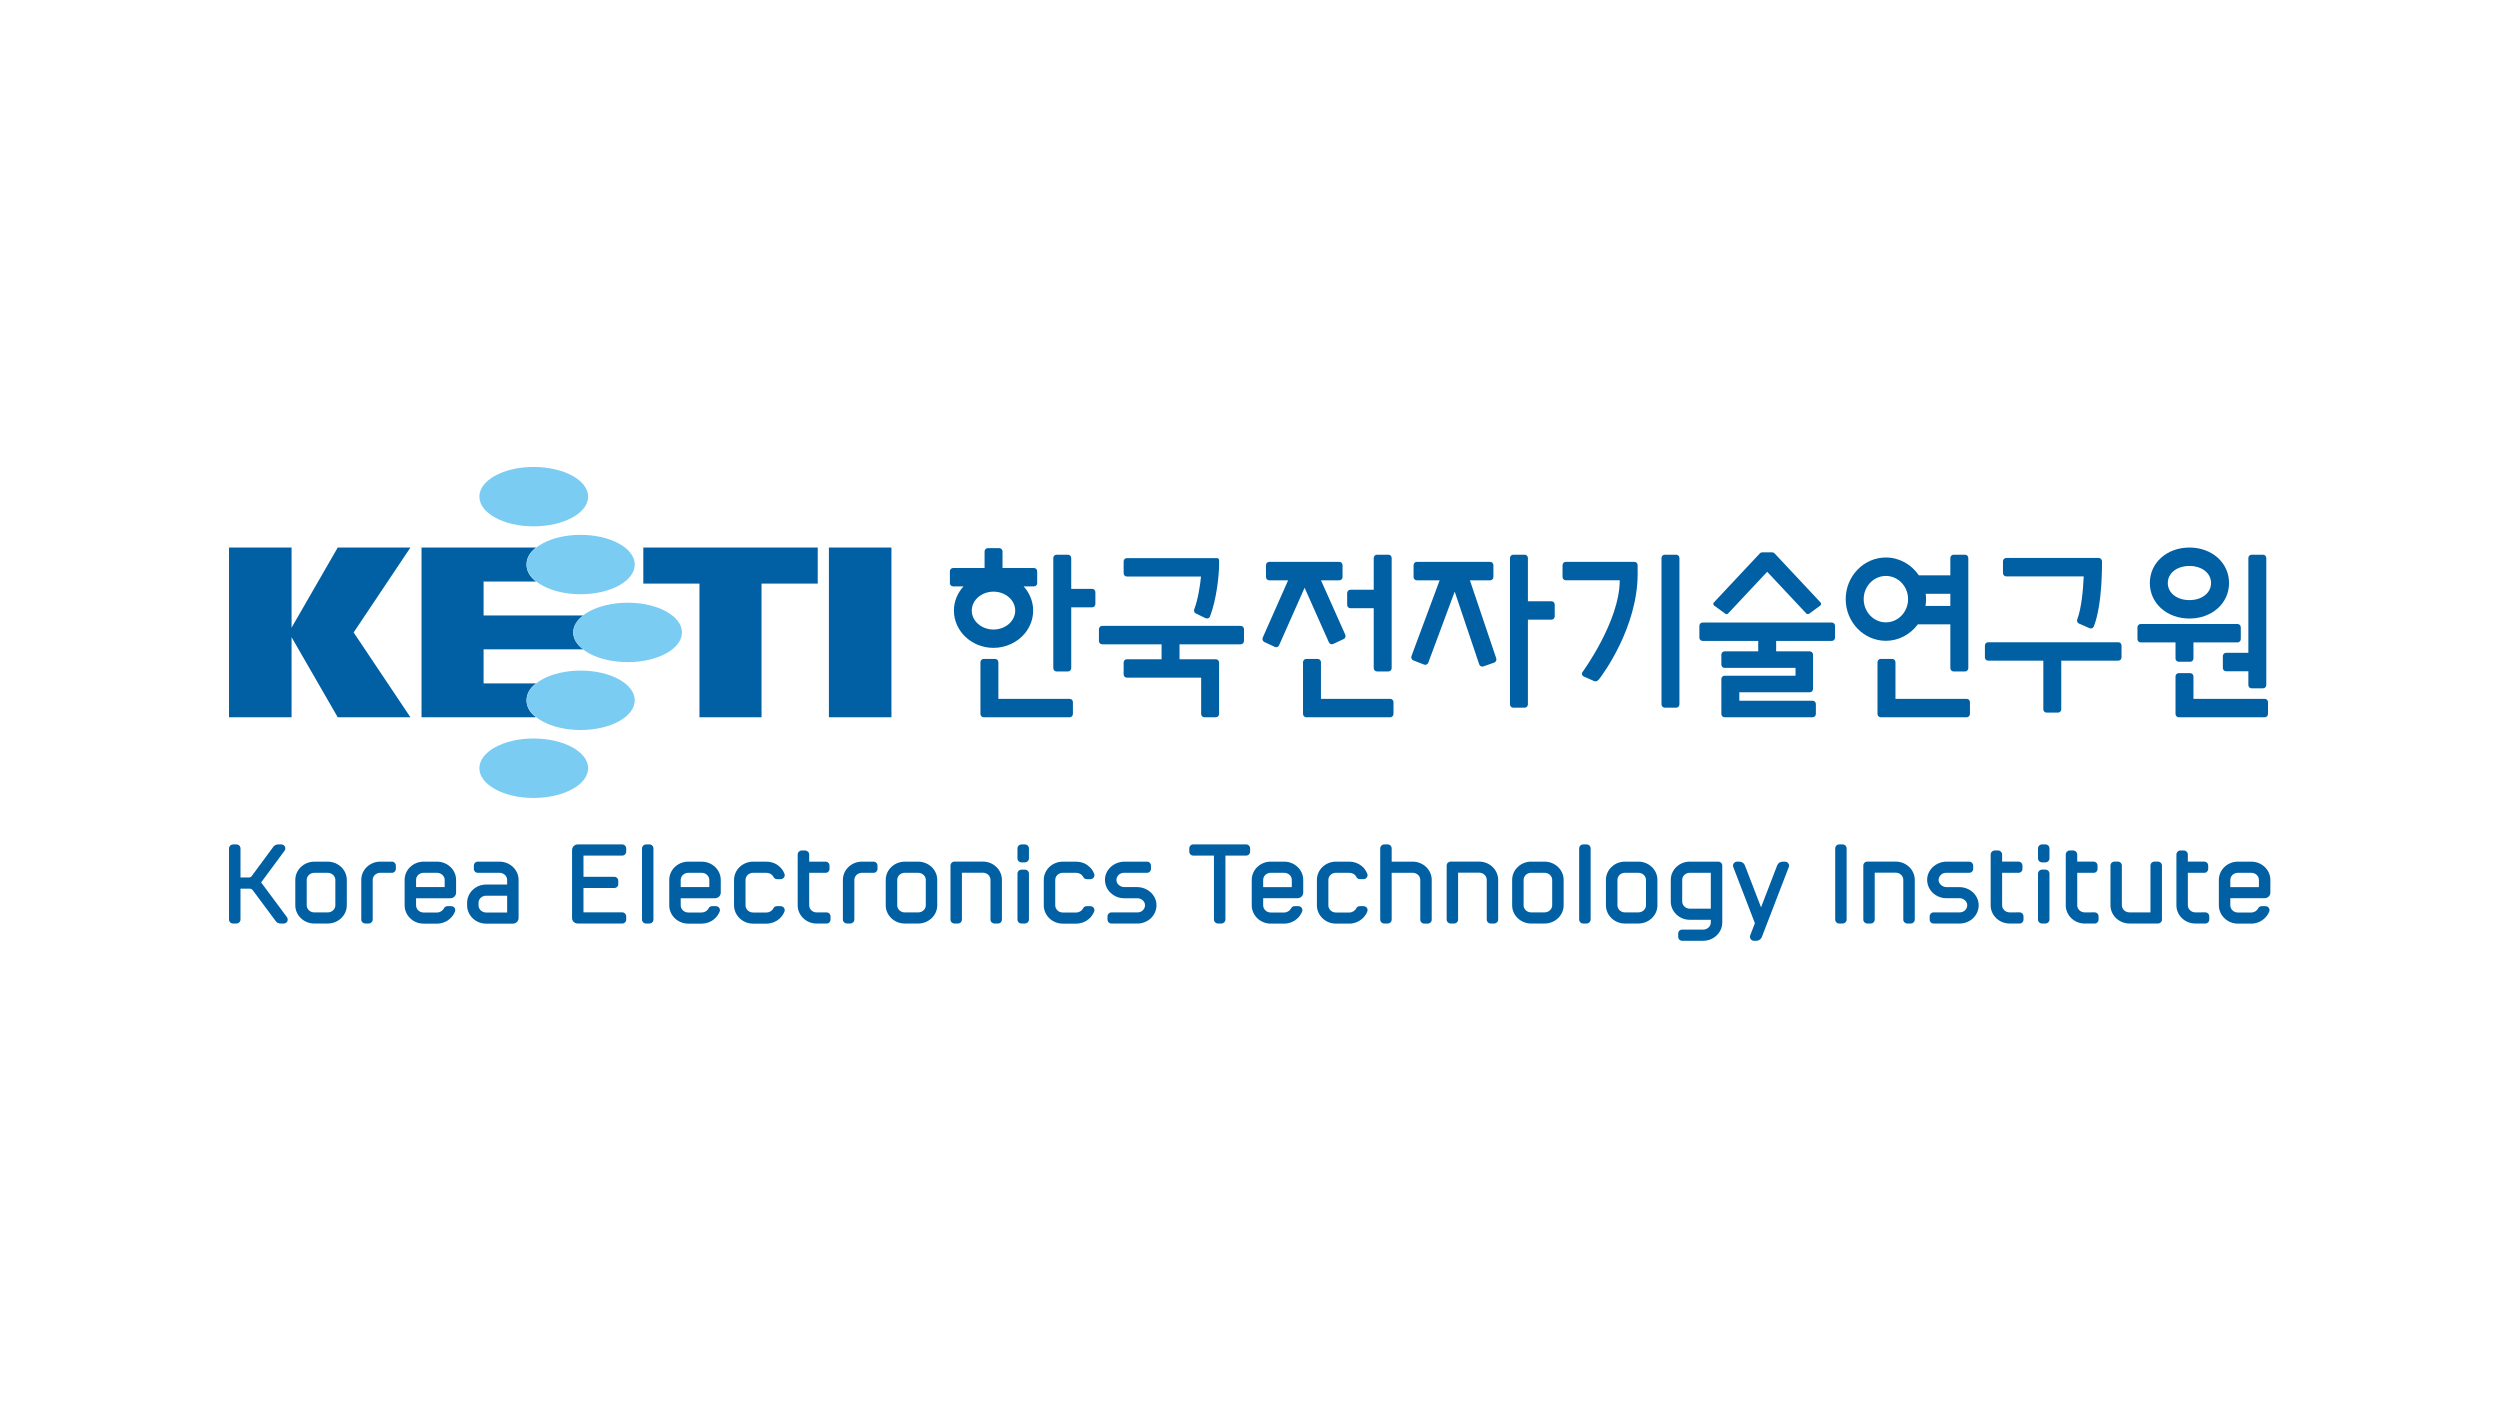 <?xml version="1.0" encoding="UTF-8" standalone="no"?>
<svg
   xmlns:dc="http://purl.org/dc/elements/1.1/"
   xmlns:cc="http://creativecommons.org/ns#"
   xmlns:rdf="http://www.w3.org/1999/02/22-rdf-syntax-ns#"
   xmlns:svg="http://www.w3.org/2000/svg"
   xmlns="http://www.w3.org/2000/svg"
   viewBox="0 0 1821.333 1024"
   height="1024"
   width="1821.333"
   xml:space="preserve"
   id="svg2"
   version="1.1"><defs
     id="defs6"><clipPath
       id="clipPath18"
       clipPathUnits="userSpaceOnUse"><path
         id="path16"
         d="M 0,768 H 1366 V 0 H 0 Z" /></clipPath></defs><g
     transform="matrix(1.333,0,0,-1.333,0,1024)"
     id="g10"><g
       id="g12"><g
         clip-path="url(#clipPath18)"
         id="g14"><g
           transform="translate(184.585,468.941)"
           id="g20"><path
             id="path22"
             style="fill:#0060a3;fill-opacity:1;fill-rule:nonzero;stroke:none"
             d="M 0,0 H 39.727 L 8.695,-46.401 39.727,-92.769 H 0 l -25.228,43.775 V -92.769 H -59.421 V 0 h 34.193 V -43.786 Z M 108.413,-18.577 H 79.716 v -18.539 h 54.483 c -3.455,-2.596 -5.494,-5.808 -5.494,-9.285 0,-3.479 2.039,-6.664 5.494,-9.238 H 79.716 v -18.599 h 28.697 c -3.488,-2.6 -5.222,-5.78 -5.222,-9.265 0,-3.476 1.734,-6.676 5.222,-9.266 H 52.165 45.794 V 0 h 62.619 c -3.488,-2.611 -5.222,-5.796 -5.222,-9.289 0,-3.494 1.734,-6.668 5.222,-9.288 m 123.211,-1.148 v -73.044 h -33.933 v 73.044 H 167.006 V 0 h 95.33 V -19.725 Z M 268.439,0 h 34.177 v -92.769 h -34.177 z" /></g><g
           transform="translate(343.173,406.321)"
           id="g24"><path
             id="path26"
             style="fill:#7accf2;fill-opacity:1;fill-rule:nonzero;stroke:none"
             d="m 0,0 c 16.228,0 29.541,7.238 29.541,16.219 0,8.988 -13.313,16.242 -29.541,16.242 -16.554,0 -29.883,-7.254 -29.883,-16.242 C -29.883,7.238 -16.554,0 0,0 m -25.844,37.097 c 16.261,0 29.582,7.242 29.582,16.235 0,8.975 -13.321,16.226 -29.582,16.226 -16.231,0 -29.552,-7.251 -29.552,-16.226 0,-8.993 13.321,-16.235 29.552,-16.235 m -25.78,37.111 c 16.515,0 29.879,7.233 29.879,16.233 0,8.995 -13.364,16.223 -29.879,16.223 -16.249,0 -29.561,-7.228 -29.561,-16.223 0,-9 13.312,-16.233 29.561,-16.233 m 25.78,-111.314 c 16.261,0 29.582,7.256 29.582,16.223 0,9.005 -13.321,16.257 -29.582,16.257 -16.231,0 -29.552,-7.252 -29.552,-16.257 0,-8.967 13.321,-16.223 29.552,-16.223 m -25.78,-37.132 c 16.515,0 29.879,7.273 29.879,16.244 0,9.005 -13.364,16.254 -29.879,16.254 -16.249,0 -29.561,-7.249 -29.561,-16.254 0,-8.971 13.312,-16.244 29.561,-16.244" /></g><g
           transform="translate(867.092,306.707)"
           id="g28"><path
             id="path30"
             style="fill:#0060a3;fill-opacity:1;fill-rule:nonzero;stroke:none"
             d="M 0,0 H -1.779 C -2.719,0 -3.5,-0.535 -3.874,-1.336 -3.966,-1.605 -4.021,-1.904 -4.021,-2.213 v -38.875 c 0,-1.211 0.964,-2.173 2.242,-2.173 H 0 c 0.915,0 1.707,0.523 2.052,1.323 0.124,0.28 0.2,0.591 0.2,0.85 V -2.206 C 2.252,-0.981 1.254,0 0,0" /></g><g
           transform="translate(1007.023,306.707)"
           id="g32"><path
             id="path34"
             style="fill:#0060a3;fill-opacity:1;fill-rule:nonzero;stroke:none"
             d="m 0,0 h -1.825 c -0.87,0 -1.671,-0.535 -2.029,-1.336 -0.112,-0.272 -0.17,-0.568 -0.17,-0.877 v -38.875 c 0,-1.211 0.97,-2.173 2.199,-2.173 H 0 c 0.89,0 1.69,0.523 2.068,1.323 0.108,0.28 0.161,0.555 0.161,0.85 V -2.206 C 2.229,-0.981 1.237,0 0,0" /></g><g
           transform="translate(690.37,287.299)"
           id="g36"><path
             id="path38"
             style="fill:#0060a3;fill-opacity:1;fill-rule:nonzero;stroke:none"
             d="m 0,0 c 0,2.145 1.888,3.877 4.143,3.877 h 7.297 c 2.331,0 4.206,-1.732 4.206,-3.877 V -3.942 H 0 Z M 11.44,9.977 H 4.143 C -1.583,9.977 -6.247,5.506 -6.247,0 v -13.899 c 0,-5.505 4.664,-10.006 10.39,-10.006 h 7.297 c 2.538,0 4.954,0.884 6.792,2.442 1.415,1.152 2.462,2.591 3.063,4.176 0.239,0.68 0.154,1.395 -0.227,1.974 -0.417,0.607 -1.087,0.955 -1.858,0.955 h -1.969 c -0.926,0 -1.74,-0.496 -1.964,-1.182 -0.741,-1.379 -2.225,-2.288 -3.837,-2.288 H 4.143 C 1.888,-17.828 0,-16.069 0,-13.899 v 3.893 h 18.731 c 1.776,0 3.162,1.347 3.162,3.063 V 0 c 0,5.506 -4.688,9.977 -10.453,9.977" /></g><g
           transform="translate(730.134,291.176)"
           id="g40"><path
             id="path42"
             style="fill:#0060a3;fill-opacity:1;fill-rule:nonzero;stroke:none"
             d="m 0,0 h 7.302 c 1.611,0 3.101,-0.827 3.748,-2.028 0.296,-0.877 1.123,-1.449 2.085,-1.449 h 1.927 c 0.745,0 1.458,0.369 1.865,1.005 0.393,0.575 0.472,1.32 0.225,1.91 -0.62,1.649 -1.657,3.116 -3.046,4.249 C 12.277,5.224 9.853,6.1 7.302,6.1 H 0 c -5.725,0 -10.399,-4.471 -10.399,-9.977 v -13.899 c 0,-5.505 4.674,-10.006 10.399,-10.006 h 7.302 c 2.534,0 4.924,0.884 6.795,2.442 1.398,1.153 2.435,2.591 3.046,4.176 0.256,0.68 0.177,1.395 -0.216,1.974 -0.407,0.607 -1.12,0.955 -1.865,0.955 h -1.99 c -0.909,0 -1.743,-0.509 -1.943,-1.182 -0.726,-1.379 -2.252,-2.288 -3.827,-2.288 H 0 c -2.284,0 -4.133,1.759 -4.133,3.929 V -3.877 C -4.133,-1.732 -2.284,0 0,0" /></g><g
           transform="translate(772.049,297.275)"
           id="g44"><path
             id="path46"
             style="fill:#0060a3;fill-opacity:1;fill-rule:nonzero;stroke:none"
             d="m 0,0 h -11.447 v 7.226 c 0,1.224 -0.989,2.206 -2.229,2.206 h -1.793 c -0.899,0 -1.707,-0.536 -2.057,-1.35 -0.125,-0.275 -0.181,-0.571 -0.181,-0.863 v -38.875 c 0,-1.211 0.997,-2.173 2.238,-2.173 h 1.793 c 0.905,0 1.703,0.522 2.055,1.323 0.118,0.279 0.174,0.555 0.174,0.85 V -6.1 H 0 c 2.314,0 4.188,-1.732 4.188,-3.877 v -21.735 c 0,-1.221 0.965,-2.17 2.226,-2.17 h 1.799 c 1.244,0 2.229,0.949 2.229,2.17 V -9.977 C 10.442,-4.471 5.761,0 0,0" /></g><g
           transform="translate(808.356,297.305)"
           id="g48"><path
             id="path50"
             style="fill:#0060a3;fill-opacity:1;fill-rule:nonzero;stroke:none"
             d="m 0,0 h -15.472 c -1.241,0 -2.222,-0.938 -2.222,-2.173 v -29.513 c 0,-1.21 0.981,-2.172 2.222,-2.172 h 1.796 c 1.274,0 2.219,0.962 2.219,2.172 V -6.06 H 0 c 2.347,0 4.208,-1.723 4.208,-3.946 v -21.68 c 0,-1.21 0.969,-2.172 2.203,-2.172 h 1.816 c 1.217,0 2.215,0.962 2.215,2.172 v 21.68 C 10.442,-4.471 5.765,0 0,0" /></g><g
           transform="translate(832.708,287.299)"
           id="g52"><path
             id="path54"
             style="fill:#0060a3;fill-opacity:1;fill-rule:nonzero;stroke:none"
             d="m 0,0 c 0,2.145 1.848,3.877 4.123,3.877 h 7.308 c 2.288,0 4.191,-1.732 4.191,-3.877 v -13.899 c 0,-2.114 -1.903,-3.861 -4.191,-3.861 H 4.123 C 1.848,-17.76 0,-16.013 0,-13.899 Z M 11.431,9.977 H 4.123 C -1.593,9.977 -6.264,5.506 -6.264,0 v -13.899 c 0,-5.493 4.671,-9.954 10.387,-9.954 h 7.308 c 5.751,0 10.449,4.461 10.449,9.954 L 21.88,0 c 0,5.506 -4.698,9.977 -10.449,9.977" /></g><g
           transform="translate(883.991,287.299)"
           id="g56"><path
             id="path58"
             style="fill:#0060a3;fill-opacity:1;fill-rule:nonzero;stroke:none"
             d="m 0,0 c 0,2.145 1.829,3.877 4.091,3.877 h 7.327 c 2.304,0 4.179,-1.732 4.179,-3.877 v -13.899 c 0,-2.114 -1.875,-3.861 -4.179,-3.861 H 4.091 C 1.829,-17.76 0,-16.013 0,-13.899 Z M 11.418,9.977 H 4.091 C -1.618,9.977 -6.296,5.506 -6.296,0 v -13.899 c 0,-5.493 4.678,-9.954 10.387,-9.954 h 7.327 c 5.751,0 10.426,4.461 10.426,9.954 V 0 c 0,5.506 -4.675,9.977 -10.426,9.977" /></g><g
           transform="translate(975.548,297.275)"
           id="g60"><path
             id="path62"
             style="fill:#0060a3;fill-opacity:1;fill-rule:nonzero;stroke:none"
             d="m 0,0 h -1.261 c -1.283,0 -2.442,-0.762 -2.961,-1.95 l -8.85,-23.029 -8.897,23.082 C -22.447,-0.769 -23.606,0 -24.89,0 h -1.273 c -0.727,0 -1.439,-0.364 -1.846,-0.981 -0.413,-0.572 -0.509,-1.288 -0.242,-1.977 l 11.814,-30.667 -2.554,-6.645 c -0.269,-0.682 -0.155,-1.438 0.25,-2.039 0.39,-0.59 1.066,-0.952 1.802,-0.952 h 1.303 c 1.283,0 2.44,0.769 2.971,1.993 L 2.098,-2.938 C 2.363,-2.259 2.269,-1.546 1.842,-0.965 1.457,-0.364 0.769,0 0,0" /></g><g
           transform="translate(1036.026,297.305)"
           id="g64"><path
             id="path66"
             style="fill:#0060a3;fill-opacity:1;fill-rule:nonzero;stroke:none"
             d="m 0,0 h -15.419 c -1.247,0 -2.242,-0.938 -2.242,-2.173 v -29.513 c 0,-1.21 0.995,-2.172 2.242,-2.172 h 1.786 c 1.25,0 2.202,0.962 2.202,2.172 V -6.06 H 0 c 2.36,0 4.195,-1.723 4.195,-3.946 v -21.68 c 0,-1.21 0.982,-2.172 2.223,-2.172 h 1.828 c 1.241,0 2.223,0.962 2.223,2.172 v 21.68 C 10.469,-4.471 5.774,0 0,0" /></g><g
           transform="translate(1179.355,297.305)"
           id="g68"><path
             id="path70"
             style="fill:#0060a3;fill-opacity:1;fill-rule:nonzero;stroke:none"
             d="M 0,0 H -1.799 C -3.05,0 -4.047,-0.938 -4.047,-2.173 v -25.593 h -11.405 c -2.366,0 -4.228,1.714 -4.228,3.923 v 21.67 c 0,1.235 -0.942,2.173 -2.189,2.173 h -1.793 c -1.247,0 -2.242,-0.938 -2.242,-2.173 v -21.67 c 0,-5.538 4.701,-10.015 10.452,-10.015 H 0 c 1.229,0 2.232,0.962 2.232,2.172 V -2.173 C 2.232,-0.938 1.229,0 0,0" /></g><g
           transform="translate(1223.096,291.176)"
           id="g72"><path
             id="path74"
             style="fill:#0060a3;fill-opacity:1;fill-rule:nonzero;stroke:none"
             d="m 0,0 h 7.277 c 2.322,0 4.206,-1.732 4.206,-3.877 V -7.819 H -4.149 v 3.942 C -4.149,-1.732 -2.292,0 0,0 m 14.572,-13.883 c 1.76,0 3.168,1.347 3.168,3.063 v 6.943 C 17.74,1.629 13.045,6.1 7.277,6.1 H 0 c -5.723,0 -10.41,-4.471 -10.41,-9.977 v -13.899 c 0,-5.505 4.687,-10.006 10.41,-10.006 h 7.277 c 2.551,0 4.945,0.884 6.792,2.442 1.396,1.153 2.443,2.57 3.067,4.176 0.243,0.68 0.151,1.395 -0.24,1.974 -0.41,0.607 -1.116,0.955 -1.868,0.955 h -1.95 c -0.938,0 -1.765,-0.496 -1.97,-1.182 -0.728,-1.379 -2.232,-2.288 -3.831,-2.288 H 0 c -2.292,0 -4.149,1.759 -4.149,3.929 v 3.893 z" /></g><g
           transform="translate(1104.617,269.382)"
           id="g76"><path
             id="path78"
             style="fill:#0060a3;fill-opacity:1;fill-rule:nonzero;stroke:none"
             d="M 0,0 C -0.266,0.102 -0.545,0.174 -0.838,0.174 L -6.237,0.157 c -2.283,0 -4.15,1.747 -4.15,3.861 v 17.759 h 8.998 c 1.189,0 2.12,0.959 2.12,2.197 v 1.747 c 0,0.883 -0.505,1.667 -1.29,2.005 -0.258,0.119 -0.554,0.174 -0.843,0.174 h -8.985 v 3.923 c 0,1.182 -1.011,2.183 -2.225,2.183 h -1.803 c -1.205,0 -2.232,-1.001 -2.232,-2.183 V 4.018 c 0,-5.493 4.674,-9.954 10.41,-9.954 h 5.42 c 1.181,0 2.123,0.946 2.123,2.173 v 1.735 C 1.306,-1.123 0.808,-0.345 0,0" /></g><g
           transform="translate(1145.672,269.382)"
           id="g80"><path
             id="path82"
             style="fill:#0060a3;fill-opacity:1;fill-rule:nonzero;stroke:none"
             d="M 0,0 C -0.257,0.102 -0.552,0.174 -0.851,0.174 L -6.277,0.157 c -2.269,0 -4.114,1.747 -4.114,3.861 v 17.759 h 8.986 c 1.201,0 2.123,0.959 2.123,2.197 v 1.747 c 0,0.883 -0.495,1.667 -1.283,2.005 -0.256,0.119 -0.555,0.174 -0.84,0.174 h -8.986 v 3.923 c 0,1.182 -1.03,2.183 -2.245,2.183 h -1.8 c -1.208,0 -2.221,-1.001 -2.221,-2.183 V 4.018 c 0,-5.493 4.665,-9.954 10.38,-9.954 h 5.456 c 1.165,0 2.094,0.946 2.094,2.173 v 1.735 C 1.273,-1.123 0.787,-0.345 0,0" /></g><g
           transform="translate(1206.149,269.382)"
           id="g84"><path
             id="path86"
             style="fill:#0060a3;fill-opacity:1;fill-rule:nonzero;stroke:none"
             d="M 0,0 C -0.289,0.102 -0.558,0.174 -0.856,0.174 L -6.26,0.157 c -2.301,0 -4.153,1.747 -4.153,3.861 v 17.759 h 9.012 c 1.178,0 2.114,0.959 2.114,2.197 v 1.747 c 0,0.883 -0.492,1.667 -1.297,2.005 -0.272,0.119 -0.552,0.174 -0.844,0.174 h -8.985 v 3.923 c 0,1.182 -1.017,2.183 -2.219,2.183 h -1.808 c -1.203,0 -2.223,-1.001 -2.223,-2.183 V 4.018 c 0,-5.493 4.655,-9.954 10.403,-9.954 h 5.404 c 1.208,0 2.157,0.946 2.157,2.173 v 1.735 C 1.301,-1.123 0.775,-0.345 0,0" /></g><g
           transform="translate(1117.863,306.707)"
           id="g88"><path
             id="path90"
             style="fill:#0060a3;fill-opacity:1;fill-rule:nonzero;stroke:none"
             d="m 0,0 h -1.789 c -0.897,0 -1.724,-0.535 -2.059,-1.336 -0.098,-0.286 -0.173,-0.568 -0.173,-0.877 v -5.439 c 0,-1.218 0.971,-2.177 2.221,-2.177 H 0 c 0.905,0 1.727,0.509 2.055,1.304 0.14,0.255 0.19,0.561 0.19,0.873 v 5.446 C 2.245,-0.981 1.26,0 0,0" /></g><g
           transform="translate(1117.863,292.913)"
           id="g92"><path
             id="path94"
             style="fill:#0060a3;fill-opacity:1;fill-rule:nonzero;stroke:none"
             d="M 0,0 H -1.789 C -2.686,0 -3.507,-0.522 -3.848,-1.34 -3.946,-1.6 -4.021,-1.892 -4.021,-2.187 v -25.107 c 0,-1.211 0.971,-2.173 2.221,-2.173 H 0 c 0.905,0 1.727,0.523 2.055,1.307 0.14,0.276 0.19,0.571 0.19,0.866 V -2.187 C 2.245,-0.969 1.26,0 0,0" /></g><g
           transform="translate(681.933,306.517)"
           id="g96"><path
             id="path98"
             style="fill:#0060a3;fill-opacity:1;fill-rule:nonzero;stroke:none"
             d="m 0,0 c -0.286,0.111 -0.551,0.19 -0.919,0.19 h -28.898 c -0.28,0 -0.568,-0.079 -0.837,-0.19 -0.779,-0.332 -1.301,-1.116 -1.301,-2.016 v -1.743 c 0,-1.205 0.962,-2.177 2.138,-2.177 h 11.355 v -34.961 c 0,-1.195 0.984,-2.173 2.17,-2.173 h 1.861 c 1.215,0 2.242,0.995 2.242,2.173 V -5.936 H -0.84 c 1.228,0 2.147,0.972 2.147,2.177 v 1.743 C 1.307,-1.116 0.801,-0.332 0,0" /></g><g
           transform="translate(919.386,287.299)"
           id="g100"><path
             id="path102"
             style="fill:#0060a3;fill-opacity:1;fill-rule:nonzero;stroke:none"
             d="M 0,0 C 0,2.145 1.865,3.877 4.13,3.877 H 15.633 V -15.73 H 4.13 C 1.865,-15.73 0,-13.975 0,-11.798 Z M 19.638,9.977 H 4.13 C -1.585,9.977 -6.25,5.506 -6.25,0 v -11.798 c 0,-5.512 4.665,-10.015 10.38,-10.015 h 11.503 v -1.455 c 0,-2.128 -1.888,-3.887 -4.162,-3.914 h -11.52 c -0.335,0 -0.617,-0.032 -0.85,-0.143 -0.801,-0.335 -1.293,-1.147 -1.293,-2.017 v -1.762 c 0,-1.228 0.935,-2.18 2.143,-2.18 h 11.48 c 5.771,0 10.472,4.498 10.472,10.016 V 7.787 c 0,1.208 -1.01,2.19 -2.265,2.19" /></g><g
           transform="translate(1070.788,283.356)"
           id="g104"><path
             id="path106"
             style="fill:#0060a3;fill-opacity:1;fill-rule:nonzero;stroke:none"
             d="m 0,0 h -7.009 c -1.024,0 -2.071,0.414 -2.902,1.133 -0.818,0.682 -1.304,1.618 -1.353,2.587 -0.055,1.076 0.368,2.1 1.14,2.882 0.751,0.774 1.845,1.217 3.007,1.217 H 5.492 c 1.168,0 2.134,0.943 2.134,2.17 v 1.757 c 0,0.883 -0.532,1.654 -1.311,1.992 -0.265,0.112 -0.56,0.181 -0.823,0.181 H -6.9 c -2.817,0 -5.594,-1.109 -7.63,-3.04 -2.002,-1.989 -3.049,-4.458 -3.01,-7.133 0.108,-2.659 1.218,-5.128 3.154,-6.943 2.03,-1.855 4.603,-2.866 7.269,-2.866 h 7.242 c 1.057,0 2.094,-0.387 2.892,-1.06 0.837,-0.706 1.316,-1.619 1.355,-2.598 0.04,-1.09 -0.348,-2.107 -1.126,-2.894 -0.791,-0.785 -1.868,-1.202 -3.069,-1.202 l -14.198,0.009 c -1.192,0 -2.13,-0.964 -2.13,-2.175 v -1.754 c 0,-0.886 0.511,-1.674 1.306,-1.99 0.263,-0.118 0.538,-0.183 0.834,-0.183 H 0.177 c 2.724,0 5.338,0.995 7.334,2.847 1.93,1.847 3.062,4.32 3.119,6.896 0.058,2.676 -0.969,5.164 -2.991,7.18 C 5.62,-1.08 2.836,0 0,0" /></g><g
           transform="translate(167.634,287.293)"
           id="g108"><path
             id="path110"
             style="fill:#0060a3;fill-opacity:1;fill-rule:nonzero;stroke:none"
             d="m 0,0 c 0,2.134 1.884,3.88 4.169,3.88 h 7.288 c 2.298,0 4.189,-1.746 4.189,-3.88 v -13.884 c 0,-2.146 -1.891,-3.889 -4.189,-3.889 H 4.169 C 1.884,-17.773 0,-16.03 0,-13.884 Z M 11.457,9.969 H 4.169 C -1.573,9.969 -6.241,5.498 -6.241,0 v -13.884 c 0,-5.502 4.668,-9.963 10.41,-9.963 h 7.288 c 5.754,0 10.446,4.461 10.446,9.963 V 0 c 0,5.498 -4.692,9.969 -10.446,9.969" /></g><g
           transform="translate(227.4,287.293)"
           id="g112"><path
             id="path114"
             style="fill:#0060a3;fill-opacity:1;fill-rule:nonzero;stroke:none"
             d="m 0,0 c 0,2.134 1.832,3.88 4.113,3.88 h 7.298 c 2.318,0 4.222,-1.746 4.222,-3.88 V -3.927 H 0 Z M 11.411,9.969 H 4.113 C -1.619,9.969 -6.26,5.498 -6.26,0 v -13.884 c 0,-5.537 4.641,-10.021 10.373,-10.021 h 7.298 c 2.554,0 4.95,0.863 6.792,2.442 1.415,1.126 2.478,2.6 3.069,4.182 0.244,0.67 0.151,1.395 -0.216,1.973 -0.417,0.601 -1.117,0.961 -1.891,0.961 h -1.944 c -0.942,0 -1.739,-0.511 -1.976,-1.194 -0.722,-1.392 -2.232,-2.278 -3.834,-2.278 H 4.113 C 1.832,-17.819 0,-16.063 0,-13.884 v 3.864 h 18.725 c 1.77,0 3.145,1.346 3.145,3.077 V 0 c 0,5.498 -4.671,9.969 -10.459,9.969" /></g><g
           transform="translate(354.933,306.684)"
           id="g116"><path
             id="path118"
             style="fill:#0060a3;fill-opacity:1;fill-rule:nonzero;stroke:none"
             d="m 0,0 h -1.815 c -0.9,0 -1.701,-0.525 -2.062,-1.322 -0.115,-0.277 -0.171,-0.569 -0.171,-0.874 v -38.858 c 0,-1.238 0.988,-2.183 2.233,-2.183 H 0 c 0.876,0 1.677,0.508 2.035,1.319 0.115,0.276 0.161,0.559 0.161,0.864 V -2.189 C 2.196,-0.968 1.237,0 0,0" /></g><g
           transform="translate(372.033,287.293)"
           id="g120"><path
             id="path122"
             style="fill:#0060a3;fill-opacity:1;fill-rule:nonzero;stroke:none"
             d="m 0,0 c 0,2.134 1.871,3.88 4.146,3.88 h 7.304 c 2.298,0 4.179,-1.746 4.179,-3.88 V -3.927 H 0 Z M 11.45,9.969 H 4.146 C -1.615,9.969 -6.264,5.498 -6.264,0 v -13.884 c 0,-5.537 4.649,-10.021 10.41,-10.021 h 7.304 c 2.515,0 4.925,0.863 6.786,2.442 1.389,1.126 2.445,2.587 3.053,4.182 0.249,0.67 0.173,1.391 -0.24,1.989 -0.42,0.585 -1.116,0.945 -1.858,0.945 h -1.97 c -0.926,0 -1.737,-0.511 -1.97,-1.194 -0.715,-1.392 -2.225,-2.278 -3.801,-2.278 H 4.146 C 1.871,-17.819 0,-16.063 0,-13.884 v 3.864 h 18.731 c 1.766,0 3.158,1.346 3.158,3.077 V 0 c 0,5.498 -4.701,9.969 -10.439,9.969" /></g><g
           transform="translate(411.609,291.173)"
           id="g124"><path
             id="path126"
             style="fill:#0060a3;fill-opacity:1;fill-rule:nonzero;stroke:none"
             d="m 0,0 h 7.271 c 1.616,0 3.103,-0.834 3.753,-2.055 0.286,-0.847 1.143,-1.424 2.104,-1.424 h 1.914 c 0.752,0 1.451,0.379 1.861,1.003 0.391,0.576 0.47,1.321 0.23,1.905 C 16.549,1.076 15.485,2.547 14.097,3.67 12.255,5.239 9.845,6.089 7.271,6.089 H 0 c -5.748,0 -10.429,-4.471 -10.429,-9.969 v -13.884 c 0,-5.537 4.681,-10.021 10.429,-10.021 h 7.271 c 2.538,0 4.944,0.863 6.796,2.442 1.395,1.126 2.458,2.587 3.066,4.182 0.24,0.689 0.161,1.405 -0.243,1.974 -0.397,0.6 -1.106,0.96 -1.848,0.96 h -1.97 c -0.922,0 -1.762,-0.511 -1.983,-1.194 -0.715,-1.391 -2.202,-2.278 -3.818,-2.278 H 0 c -2.301,0 -4.143,1.756 -4.143,3.935 V -3.88 C -4.143,-1.746 -2.301,0 0,0" /></g><g
           transform="translate(490.367,287.293)"
           id="g128"><path
             id="path130"
             style="fill:#0060a3;fill-opacity:1;fill-rule:nonzero;stroke:none"
             d="m 0,0 c 0,2.134 1.848,3.88 4.12,3.88 h 7.294 c 2.324,0 4.202,-1.746 4.202,-3.88 v -13.884 c 0,-2.146 -1.878,-3.889 -4.202,-3.889 H 4.12 C 1.848,-17.773 0,-16.03 0,-13.884 Z M 11.414,9.969 H 4.12 C -1.605,9.969 -6.28,5.498 -6.28,0 v -13.884 c 0,-5.502 4.675,-9.963 10.4,-9.963 h 7.294 c 5.781,0 10.453,4.461 10.453,9.963 V 0 c 0,5.498 -4.672,9.969 -10.453,9.969" /></g><g
           transform="translate(537.149,297.312)"
           id="g132"><path
             id="path134"
             style="fill:#0060a3;fill-opacity:1;fill-rule:nonzero;stroke:none"
             d="m 0,0 h -15.442 c -1.254,0 -2.229,-0.965 -2.229,-2.189 v -29.493 c 0,-1.238 0.975,-2.183 2.229,-2.183 h 1.796 c 1.26,0 2.215,0.945 2.215,2.183 V -6.096 H 0 c 2.351,0 4.186,-1.711 4.186,-3.923 v -21.663 c 0,-1.238 1.001,-2.183 2.242,-2.183 H 8.24 c 1.234,0 2.199,0.945 2.199,2.183 v 21.663 C 10.439,-4.487 5.761,0 0,0" /></g><g
           transform="translate(580.853,291.173)"
           id="g136"><path
             id="path138"
             style="fill:#0060a3;fill-opacity:1;fill-rule:nonzero;stroke:none"
             d="m 0,0 h 7.285 c 1.628,0 3.102,-0.834 3.775,-2.042 0.292,-0.86 1.132,-1.437 2.087,-1.437 h 1.915 c 0.771,0 1.467,0.379 1.867,0.994 0.394,0.585 0.476,1.326 0.234,1.914 C 16.562,1.076 15.518,2.547 14.086,3.67 12.301,5.239 9.872,6.089 7.285,6.089 H 0 c -5.722,0 -10.393,-4.471 -10.393,-9.969 v -13.884 c 0,-5.537 4.671,-10.021 10.393,-10.021 h 7.285 c 2.528,0 4.966,0.863 6.801,2.442 1.399,1.126 2.443,2.587 3.077,4.198 0.242,0.673 0.16,1.389 -0.234,1.958 -0.416,0.6 -1.116,0.96 -1.867,0.96 h -1.967 c -0.939,0 -1.743,-0.511 -1.976,-1.194 -0.709,-1.391 -2.206,-2.278 -3.834,-2.278 H 0 c -2.271,0 -4.126,1.756 -4.126,3.935 V -3.88 C -4.126,-1.746 -2.271,0 0,0" /></g><g
           transform="translate(142.717,285.917)"
           id="g140"><path
             id="path142"
             style="fill:#0060a3;fill-opacity:1;fill-rule:nonzero;stroke:none"
             d="m 0,0 12.777,17.284 c 0.512,0.67 0.597,1.503 0.236,2.258 -0.374,0.746 -1.129,1.225 -2.022,1.225 h -1.74 c -0.969,0 -1.937,-0.479 -2.544,-1.247 L -5.167,3.45 C -5.501,2.968 -6.112,2.692 -6.779,2.692 h -4.5 v 15.885 c 0,1.222 -0.985,2.19 -2.242,2.19 h -1.764 c -0.932,0 -1.739,-0.526 -2.081,-1.323 -0.118,-0.276 -0.187,-0.568 -0.187,-0.874 v -38.857 c 0,-1.238 1.001,-2.184 2.268,-2.184 h 1.764 c 0.916,0 1.729,0.509 2.054,1.32 0.135,0.276 0.188,0.558 0.188,0.864 v 16.89 h 5.016 c 0.659,0 1.293,-0.306 1.641,-0.801 L 8.063,-21.263 c 0.61,-0.777 1.5,-1.208 2.481,-1.208 h 1.786 c 0.834,0 1.583,0.431 1.947,1.143 0.384,0.725 0.345,1.582 -0.161,2.31 z" /></g><g
           transform="translate(215.034,297.102)"
           id="g144"><path
             id="path146"
             style="fill:#0060a3;fill-opacity:1;fill-rule:nonzero;stroke:none"
             d="m 0,0 c -0.286,0.111 -0.555,0.174 -0.922,0.174 h -6.274 c -5.735,0 -10.39,-4.471 -10.39,-9.977 v -21.709 c 0,-1.177 0.985,-2.124 2.226,-2.124 h 1.773 c 1.257,0 2.248,0.947 2.248,2.124 v 21.709 c 0,2.042 1.707,3.737 3.831,3.861 h 6.657 c 1.212,0 2.171,0.959 2.171,2.183 v 1.746 C 1.32,-1.126 0.785,-0.338 0,0" /></g><g
           transform="translate(478.283,297.102)"
           id="g148"><path
             id="path150"
             style="fill:#0060a3;fill-opacity:1;fill-rule:nonzero;stroke:none"
             d="m 0,0 c -0.295,0.111 -0.558,0.174 -0.938,0.174 h -6.284 c -5.718,0 -10.393,-4.471 -10.393,-9.977 v -21.709 c 0,-1.177 1.021,-2.124 2.255,-2.124 h 1.769 c 1.241,0 2.239,0.947 2.239,2.124 v 21.709 c 0,2.042 1.717,3.737 3.848,3.861 h 6.65 c 1.202,0 2.151,0.959 2.151,2.183 v 1.746 C 1.297,-1.126 0.781,-0.338 0,0" /></g><g
           transform="translate(261.534,274.772)"
           id="g152"><path
             id="path154"
             style="fill:#0060a3;fill-opacity:1;fill-rule:nonzero;stroke:none"
             d="M 0,0 C 0,2.144 1.868,3.883 4.133,3.883 H 15.639 V -5.299 H 4.133 C 1.868,-5.299 0,-3.543 0,-1.363 Z M 11.431,22.489 H -0.443 c -0.273,0 -0.561,-0.049 -0.844,-0.16 -0.795,-0.338 -1.274,-1.126 -1.274,-2.013 V 18.57 c 0,-1.224 0.916,-2.17 2.118,-2.17 h 11.874 c 2.33,0 4.208,-1.746 4.208,-3.879 V 9.982 H 4.133 C -1.572,9.982 -6.237,5.491 -6.237,0 v -1.363 c 0,-5.537 4.665,-10.022 10.37,-10.022 h 14.612 c 1.776,0 3.151,1.356 3.151,3.07 v 20.836 c 0,5.498 -4.688,9.968 -10.465,9.968" /></g><g
           transform="translate(340.918,306.507)"
           id="g156"><path
             id="path158"
             style="fill:#0060a3;fill-opacity:1;fill-rule:nonzero;stroke:none"
             d="m 0,0 c -0.256,0.124 -0.539,0.177 -0.926,0.177 h -24.26 c -1.684,0 -3.079,-1.382 -3.079,-3.076 V -40.05 c 0,-1.641 1.304,-2.941 2.991,-3.011 h 0.088 24.362 c 1.208,0 2.157,0.946 2.157,2.173 v 1.757 c 0,0.873 -0.516,1.661 -1.333,2.012 -0.256,0.112 -0.539,0.168 -0.824,0.168 h -21.197 v 13.308 h 16.847 c 1.228,0 2.167,0.972 2.167,2.183 v 1.747 c 0,0.889 -0.513,1.684 -1.307,2.019 -0.269,0.108 -0.567,0.171 -0.86,0.171 h -16.847 v 11.594 h 21.197 c 1.208,0 2.157,0.962 2.157,2.173 v 1.743 C 1.333,-1.126 0.817,-0.335 0,0" /></g><g
           transform="translate(452.631,269.378)"
           id="g160"><path
             id="path162"
             style="fill:#0060a3;fill-opacity:1;fill-rule:nonzero;stroke:none"
             d="M 0,0 C -0.269,0.096 -0.561,0.161 -0.843,0.161 L -6.276,0.142 c -2.272,0 -4.11,1.743 -4.11,3.889 v 17.75 h 8.965 c 1.208,0 2.15,0.959 2.15,2.184 v 1.746 c 0,0.887 -0.512,1.675 -1.306,2.013 -0.266,0.111 -0.545,0.173 -0.844,0.173 h -8.965 v 3.907 c 0,1.188 -1.034,2.189 -2.256,2.189 h -1.796 c -1.214,0 -2.225,-1.001 -2.225,-2.189 V 4.031 c 0,-5.502 4.662,-9.979 10.387,-9.979 h 5.433 c 1.195,0 2.127,0.962 2.127,2.189 v 1.731 C 1.284,-1.148 0.775,-0.341 0,0" /></g><g
           transform="translate(560.1,306.684)"
           id="g164"><path
             id="path166"
             style="fill:#0060a3;fill-opacity:1;fill-rule:nonzero;stroke:none"
             d="m 0,0 h -1.779 c -0.909,0 -1.74,-0.525 -2.078,-1.322 -0.109,-0.267 -0.158,-0.552 -0.158,-0.874 v -5.443 c 0,-1.211 0.972,-2.176 2.236,-2.176 h 1.766 c 0.932,0 1.73,0.522 2.081,1.313 0.112,0.285 0.187,0.571 0.187,0.863 v 5.45 C 2.255,-0.968 1.267,0 0,0" /></g><g
           transform="translate(560.1,292.899)"
           id="g168"><path
             id="path170"
             style="fill:#0060a3;fill-opacity:1;fill-rule:nonzero;stroke:none"
             d="m 0,0 h -1.779 c -0.909,0 -1.74,-0.521 -2.078,-1.319 -0.109,-0.28 -0.158,-0.562 -0.158,-0.874 V -27.27 c 0,-1.238 0.972,-2.183 2.236,-2.183 h 1.766 c 0.919,0 1.73,0.509 2.081,1.319 0.112,0.277 0.187,0.559 0.187,0.864 V -2.187 C 2.255,-0.945 1.267,0 0,0" /></g><g
           transform="translate(621.438,283.366)"
           id="g172"><path
             id="path174"
             style="fill:#0060a3;fill-opacity:1;fill-rule:nonzero;stroke:none"
             d="m 0,0 h -7.032 c -1.017,0 -2.035,0.404 -2.902,1.116 -0.827,0.699 -1.3,1.625 -1.339,2.59 -0.046,1.087 0.377,2.105 1.136,2.893 0.758,0.767 1.835,1.208 2.991,1.208 H 5.459 c 1.225,0 2.154,0.945 2.154,2.17 v 1.746 c 0,0.87 -0.509,1.668 -1.294,2.006 -0.272,0.111 -0.545,0.167 -0.86,0.167 H -6.88 c -2.85,0 -5.614,-1.099 -7.662,-3.027 -2.01,-2.005 -3.057,-4.458 -2.988,-7.13 0.092,-2.676 1.182,-5.144 3.158,-6.956 2.013,-1.851 4.58,-2.876 7.226,-2.876 h 7.264 c 1.044,0 2.094,-0.381 2.905,-1.047 0.814,-0.715 1.29,-1.629 1.333,-2.6 0.053,-1.09 -0.354,-2.094 -1.139,-2.885 -0.741,-0.788 -1.858,-1.222 -3.046,-1.222 l -14.192,0.003 c -1.191,0 -2.127,-0.945 -2.127,-2.156 v -1.747 c 0,-0.876 0.489,-1.67 1.287,-2.009 0.286,-0.128 0.548,-0.164 0.84,-0.164 H 0.171 c 2.725,0 5.328,1.001 7.33,2.847 1.944,1.838 3.05,4.313 3.116,6.91 C 10.699,-7.475 9.655,-5.02 7.603,-3 5.591,-1.097 2.83,0 0,0" /></g><g
           transform="translate(1237.798,386.246)"
           id="g176"><path
             id="path178"
             style="fill:#0060a3;fill-opacity:1;fill-rule:nonzero;stroke:none"
             d="m 0,0 h -38.997 v 12.246 c 0,0.997 -0.797,1.803 -1.761,1.803 h -6.281 c -0.98,0 -1.761,-0.806 -1.761,-1.803 V -8.241 c 0,-1.014 0.781,-1.828 1.761,-1.828 H 0 c 0.964,0 1.745,0.814 1.745,1.828 v 6.447 C 1.745,-0.797 0.964,0 0,0" /></g><g
           transform="translate(1214.868,409.592)"
           id="g180"><path
             id="path182"
             style="fill:#0060a3;fill-opacity:1;fill-rule:nonzero;stroke:none"
             d="M 0,0 V -6.441 C 0,-7.445 0.765,-8.259 1.729,-8.259 H 13.94 v -7.526 c 0,-0.997 0.782,-1.812 1.762,-1.812 h 6.28 c 0.981,0 1.761,0.815 1.761,1.812 v 69.404 c 0,0.997 -0.78,1.811 -1.761,1.811 h -6.28 c -0.98,0 -1.762,-0.814 -1.762,-1.811 V 1.812 H 1.729 C 0.765,1.812 0,0.997 0,0" /></g><g
           transform="translate(1188.998,408.325)"
           id="g184"><path
             id="path186"
             style="fill:#0060a3;fill-opacity:1;fill-rule:nonzero;stroke:none"
             d="m 0,0 c 0,-1.005 0.781,-1.811 1.761,-1.811 h 6.281 c 0.964,0 1.761,0.806 1.761,1.811 v 8.757 h 24.109 c 0.964,0 1.762,0.831 1.762,1.827 v 6.431 c 0,1.005 -0.798,1.811 -1.762,1.811 h -52.949 c -0.964,0 -1.763,-0.806 -1.763,-1.811 v -6.431 c 0,-0.996 0.799,-1.827 1.763,-1.827 H 0 Z" /></g><g
           transform="translate(1196.607,458.872)"
           id="g188"><path
             id="path190"
             style="fill:#0060a3;fill-opacity:1;fill-rule:nonzero;stroke:none"
             d="m 0,0 c 6.862,0 11.814,-3.938 11.814,-9.337 0,-5.392 -4.952,-9.322 -11.814,-9.322 -6.879,0 -11.83,3.93 -11.83,9.322 C -11.83,-3.938 -6.879,0 0,0 m 0,-28.728 c 12.329,0 21.65,8.341 21.65,19.391 0,11.066 -9.321,19.406 -21.65,19.406 -12.346,0 -21.65,-8.34 -21.65,-19.406 0,-11.05 9.304,-19.391 21.65,-19.391" /></g><g
           transform="translate(615.872,453.098)"
           id="g192"><path
             id="path194"
             style="fill:#0060a3;fill-opacity:1;fill-rule:nonzero;stroke:none"
             d="m 0,0 h 40.523 c -0.502,-5.045 -1.627,-12.441 -3.696,-17.911 -0.349,-0.922 0.05,-1.945 0.964,-2.327 l 5.343,-2.571 c 0.45,-0.183 1.146,-0.082 1.329,0 0.449,0.184 0.798,0.549 0.98,0.997 3.629,9.368 4.913,22.723 4.964,28.001 v 2.736 c 0,0.632 -0.512,1.145 -1.145,1.145 L 0,10.069 c -0.98,0 -1.762,-0.814 -1.762,-1.802 V 1.794 C -1.762,0.806 -0.98,0 0,0" /></g><g
           transform="translate(847.954,439.585)"
           id="g196"><path
             id="path198"
             style="fill:#0060a3;fill-opacity:1;fill-rule:nonzero;stroke:none"
             d="m 0,0 h -12.894 v 23.627 c 0,0.997 -0.781,1.811 -1.728,1.811 h -6.315 c -0.962,0 -1.76,-0.814 -1.76,-1.811 v -79.988 c 0,-0.981 0.798,-1.811 1.76,-1.811 h 6.315 c 0.947,0 1.728,0.83 1.728,1.811 v 46.292 H 0 c 0.98,0 1.761,0.797 1.761,1.81 v 6.447 C 1.761,-0.815 0.98,0 0,0" /></g><g
           transform="translate(803.357,451.033)"
           id="g200"><path
             id="path202"
             style="fill:#0060a3;fill-opacity:1;fill-rule:nonzero;stroke:none"
             d="m 0,0 h 11.082 c 0.964,0 1.763,0.806 1.763,1.81 v 6.448 c 0,1.005 -0.799,1.827 -1.763,1.827 h -40.109 c -0.981,0 -1.762,-0.822 -1.762,-1.827 V 1.81 c 0,-1.004 0.781,-1.81 1.762,-1.81 h 12.494 l -15.403,-41.424 c -0.149,-0.448 -0.149,-0.947 0.034,-1.379 0.199,-0.457 0.565,-0.797 0.997,-0.98 l 5.898,-2.293 c 0.416,-0.149 0.898,-0.149 1.313,0.033 0.431,0.2 0.78,0.573 0.947,1.014 L -8.309,-6.182 5.101,-45.96 c 0.25,-0.714 0.914,-1.196 1.662,-1.196 0.182,0 0.382,0.033 0.582,0.091 l 5.964,2.102 c 0.416,0.158 0.781,0.499 0.997,0.914 0.215,0.449 0.233,0.946 0.084,1.404 z" /></g><g
           transform="translate(759.834,386.248)"
           id="g204"><path
             id="path206"
             style="fill:#0060a3;fill-opacity:1;fill-rule:nonzero;stroke:none"
             d="m 0,0 h -37.883 v 20.018 c 0,0.997 -0.797,1.794 -1.761,1.794 h -6.281 c -0.963,0 -1.761,-0.797 -1.761,-1.794 V -8.241 c 0,-1.014 0.798,-1.828 1.761,-1.828 H 0 c 0.964,0 1.761,0.814 1.761,1.828 v 6.447 C 1.761,-0.797 0.964,0 0,0" /></g><g
           transform="translate(738.017,435.786)"
           id="g208"><path
             id="path210"
             style="fill:#0060a3;fill-opacity:1;fill-rule:nonzero;stroke:none"
             d="m 0,0 h 12.778 v -32.756 c 0,-0.988 0.797,-1.811 1.761,-1.811 h 6.315 c 0.963,0 1.727,0.823 1.727,1.811 v 60.182 c 0,0.997 -0.764,1.812 -1.727,1.812 h -6.315 c -0.964,0 -1.761,-0.815 -1.761,-1.812 V 10.078 H 0 c -0.963,0 -1.743,-0.806 -1.743,-1.819 V 1.829 C -1.743,0.823 -0.963,0 0,0" /></g><g
           transform="translate(726.293,417.126)"
           id="g212"><path
             id="path214"
             style="fill:#0060a3;fill-opacity:1;fill-rule:nonzero;stroke:none"
             d="m 0,0 c 0.216,-0.432 0.549,-0.772 0.997,-0.947 0.432,-0.15 0.931,-0.141 1.329,0.058 L 8.059,1.794 C 8.491,1.994 8.84,2.359 9.006,2.808 9.155,3.281 9.122,3.755 8.939,4.187 L -4.324,33.907 H 5.694 c 0.982,0 1.763,0.806 1.763,1.81 v 6.448 c 0,1.005 -0.781,1.827 -1.763,1.827 h -38.315 c -0.981,0 -1.778,-0.822 -1.778,-1.827 v -6.448 c 0,-1.004 0.797,-1.81 1.778,-1.81 h 10.335 L -36.16,2.592 c -0.183,-0.441 -0.198,-0.938 -0.033,-1.404 0.166,-0.449 0.481,-0.798 0.914,-1.014 l 5.733,-2.658 c 0.232,-0.116 0.464,-0.166 0.731,-0.166 0.681,0 1.312,0.415 1.594,1.063 l 13.941,31.422 z" /></g><g
           transform="translate(1074.891,386.248)"
           id="g216"><path
             id="path218"
             style="fill:#0060a3;fill-opacity:1;fill-rule:nonzero;stroke:none"
             d="m 0,0 h -38.951 v 20.019 c 0,0.997 -0.797,1.793 -1.761,1.793 h -6.298 c -0.964,0 -1.761,-0.796 -1.761,-1.793 v -28.26 c 0,-1.014 0.797,-1.828 1.761,-1.828 H 0 c 0.964,0 1.761,0.814 1.761,1.828 v 6.447 C 1.761,-0.797 0.964,0 0,0" /></g><g
           transform="translate(1096.461,453.176)"
           id="g220"><path
             id="path222"
             style="fill:#0060a3;fill-opacity:1;fill-rule:nonzero;stroke:none"
             d="m 0,0 h 42.363 c -0.323,-7.258 -1.191,-17.307 -3.525,-23.478 -0.35,-0.922 0.05,-1.944 0.964,-2.327 l 5.799,-2.526 c 0.199,-0.082 0.431,-0.141 0.665,-0.141 0.249,0 0.481,0.059 0.664,0.141 0.448,0.184 0.798,0.549 0.98,0.998 4.886,12.612 4.447,35.4 4.447,35.633 -0.033,0.98 -0.831,1.769 -1.761,1.769 L 0,10.069 c -0.98,0 -1.762,-0.814 -1.762,-1.802 V 1.794 C -1.762,0.805 -0.98,0 0,0" /></g><g
           transform="translate(584.64,386.246)"
           id="g224"><path
             id="path226"
             style="fill:#0060a3;fill-opacity:1;fill-rule:nonzero;stroke:none"
             d="m 0,0 h -38.993 v 20.011 c 0,0.997 -0.797,1.803 -1.761,1.803 h -6.279 c -0.98,0 -1.761,-0.806 -1.761,-1.803 V -8.241 c 0,-1.014 0.781,-1.828 1.761,-1.828 H 0 c 0.964,0 1.745,0.814 1.745,1.828 v 6.447 C 1.745,-0.797 0.964,0 0,0" /></g><g
           transform="translate(596.941,446.362)"
           id="g228"><path
             id="path230"
             style="fill:#0060a3;fill-opacity:1;fill-rule:nonzero;stroke:none"
             d="m 0,0 h -11.479 v 16.85 c 0,0.997 -0.782,1.811 -1.762,1.811 h -6.28 c -0.98,0 -1.762,-0.814 -1.762,-1.811 v -60.181 c 0,-0.997 0.782,-1.811 1.762,-1.811 h 6.28 c 0.98,0 1.762,0.814 1.762,1.811 v 33.245 H 0 c 0.964,0 1.728,0.815 1.728,1.819 v 6.455 C 1.728,-0.814 0.964,0 0,0" /></g><g
           transform="translate(942.942,432.767)"
           id="g232"><path
             id="path234"
             style="fill:#0060a3;fill-opacity:1;fill-rule:nonzero;stroke:none"
             d="M 0,0 C 0.466,-0.354 1.123,-0.296 1.524,0.13 L 22.898,22.926 C 22.899,22.926 44.273,0.13 44.273,0.13 44.675,-0.296 45.332,-0.354 45.798,0 l 6.12,4.467 c 0.257,0.199 0.418,0.495 0.443,0.817 0.026,0.323 -0.087,0.641 -0.309,0.876 L 26.905,32.998 c -0.337,0.358 -0.806,0.562 -1.299,0.562 H 20.19 c -0.492,0 -0.961,-0.204 -1.297,-0.562 L -6.254,6.16 C -6.477,5.925 -6.589,5.607 -6.563,5.284 -6.538,4.962 -6.377,4.666 -6.12,4.467 Z" /></g><g
           transform="translate(1018.576,440.747)"
           id="g236"><path
             id="path238"
             style="fill:#0060a3;fill-opacity:1;fill-rule:nonzero;stroke:none"
             d="m 0,0 c 0,6.995 5.434,12.678 12.129,12.678 6.681,0 12.13,-5.683 12.13,-12.678 0,-7.012 -5.449,-12.695 -12.13,-12.695 C 5.434,-12.695 0,-7.012 0,0 m 33.896,2.924 h 13.46 v -6.63 H 33.78 c 0.199,1.23 0.299,2.476 0.299,3.706 0,0.947 -0.049,1.936 -0.183,2.924 m -4.32,-16.716 h 17.78 v -23.926 c 0,-0.989 0.797,-1.812 1.761,-1.812 h 6.297 c 0.981,0 1.762,0.823 1.762,1.812 v 60.183 c 0,0.997 -0.781,1.811 -1.762,1.811 h -6.297 c -0.964,0 -1.761,-0.814 -1.761,-1.811 V 13.002 H 30.125 C 26.004,19.125 19.291,22.756 12.129,22.756 0.033,22.756 -9.837,12.537 -9.837,0 c 0,-12.562 9.87,-22.781 21.966,-22.781 6.78,0 13.293,3.357 17.447,8.989" /></g><g
           transform="translate(531.112,434.488)"
           id="g240"><path
             id="path242"
             style="fill:#0060a3;fill-opacity:1;fill-rule:nonzero;stroke:none"
             d="m 0,0 c 0,5.708 5.317,10.346 11.871,10.346 6.537,0 11.871,-4.638 11.871,-10.346 0,-5.723 -5.334,-10.361 -11.871,-10.361 C 5.317,-10.361 0,-5.723 0,0 m 29.103,-12.35 c 2.782,3.43 4.437,7.711 4.437,12.35 0,4.336 -1.452,8.363 -3.921,11.671 -0.397,0.536 -0.821,1.048 -1.265,1.539 h 5.581 c 0.997,0 1.811,0.764 1.811,1.728 v 6.582 c 0,0.963 -0.814,1.761 -1.811,1.761 H 16.801 v 9.034 c 0,0.998 -0.781,1.811 -1.761,1.811 H 8.76 c -0.981,0 -1.762,-0.813 -1.762,-1.811 v -9.034 h -17.149 c -0.988,0 -1.811,-0.798 -1.811,-1.761 v -6.582 c 0,-0.964 0.823,-1.728 1.811,-1.728 H -4.53 C -7.777,9.653 -9.756,5.044 -9.756,0 c 0,-11.239 9.717,-20.383 21.627,-20.383 6.675,0 13.142,2.993 17.232,8.033" /></g><g
           transform="translate(916.142,465.023)"
           id="g244"><path
             id="path246"
             style="fill:#0060a3;fill-opacity:1;fill-rule:nonzero;stroke:none"
             d="m 0,0 h -6.314 c -0.963,0 -1.761,-0.814 -1.761,-1.812 v -79.987 c 0,-0.981 0.798,-1.811 1.761,-1.811 H 0 c 0.947,0 1.729,0.83 1.729,1.811 V -1.812 C 1.729,-0.814 0.947,0 0,0" /></g><g
           transform="translate(893.268,461.118)"
           id="g248"><path
             id="path250"
             style="fill:#0060a3;fill-opacity:1;fill-rule:nonzero;stroke:none"
             d="m 0,0 h -37.522 c -0.981,0 -1.762,-0.814 -1.762,-1.803 v -6.464 c 0,-0.988 0.781,-1.803 1.762,-1.803 h 29.495 c 0.013,-22.458 -20.475,-50.343 -20.475,-50.343 -0.493,-1.086 0.05,-1.944 0.964,-2.326 l 5.434,-2.367 c 0,0 1.306,-0.897 2.854,1.06 2.143,2.71 21.012,28.432 21.012,57.471 v 4.772 C 1.762,-0.814 0.98,0 0,0" /></g><g
           transform="translate(678.102,426.123)"
           id="g252"><path
             id="path254"
             style="fill:#0060a3;fill-opacity:1;fill-rule:nonzero;stroke:none"
             d="m 0,0 h -75.719 c -0.985,0 -1.782,-0.798 -1.782,-1.782 v -6.506 c 0,-0.984 0.797,-1.781 1.782,-1.781 h 32.459 v -8.158 h -18.953 c -0.98,0 -1.778,-0.814 -1.778,-1.828 v -6.447 c 0,-0.997 0.798,-1.794 1.778,-1.794 h 40.586 V -48.15 c 0,-0.997 0.814,-1.794 1.776,-1.794 h 6.266 c 0.963,0 1.76,0.797 1.76,1.794 v 28.095 c 0,1.014 -0.797,1.828 -1.76,1.828 h -19.864 v 8.158 H 0 c 0.984,0 1.782,0.797 1.782,1.781 v 6.506 C 1.782,-0.798 0.984,0 0,0" /></g><g
           transform="translate(1157.716,417.188)"
           id="g256"><path
             id="path258"
             style="fill:#0060a3;fill-opacity:1;fill-rule:nonzero;stroke:none"
             d="m 0,0 h -71.107 c -0.984,0 -1.782,-0.798 -1.782,-1.782 v -6.506 c 0,-0.983 0.798,-1.781 1.782,-1.781 h 30.143 v -26.603 c 0,-0.98 0.781,-1.795 1.745,-1.795 h 6.281 c 0.963,0 1.777,0.815 1.777,1.795 v 26.603 H 0 c 0.984,0 1.782,0.798 1.782,1.781 v 6.506 C 1.782,-0.798 0.984,0 0,0" /></g><g
           transform="translate(940.785,377.947)"
           id="g260"><path
             id="path262"
             style="fill:#0060a3;fill-opacity:1;fill-rule:nonzero;stroke:none"
             d="m 0,0 c 0.033,-0.979 0.831,-1.77 1.762,-1.77 h 48.13 c 0.98,0 1.761,0.815 1.761,1.803 v 5.444 c 0,0.989 -0.781,1.794 -1.761,1.794 H 9.82 v 4.63 h 38.531 c 0.897,0 1.597,0.692 1.714,1.565 l 0.047,-0.036 v 19.057 c -0.033,0.98 -0.831,1.77 -1.761,1.77 H 29.949 v 5.699 h 30.395 c 0.984,0 1.782,0.798 1.782,1.782 v 6.506 c 0,0.984 -0.798,1.782 -1.782,1.782 h -70.575 c -0.985,0 -1.783,-0.798 -1.783,-1.782 v -6.506 c 0,-0.984 0.798,-1.782 1.783,-1.782 H 20.146 V 34.257 H 1.762 C 0.781,34.257 0,33.443 0,32.454 V 27.01 C 0,26.022 0.781,25.216 1.762,25.216 H 40.538 V 20.942 H 1.762 C 0.781,20.942 0,20.128 0,19.139 Z" /></g></g></g></g></svg>